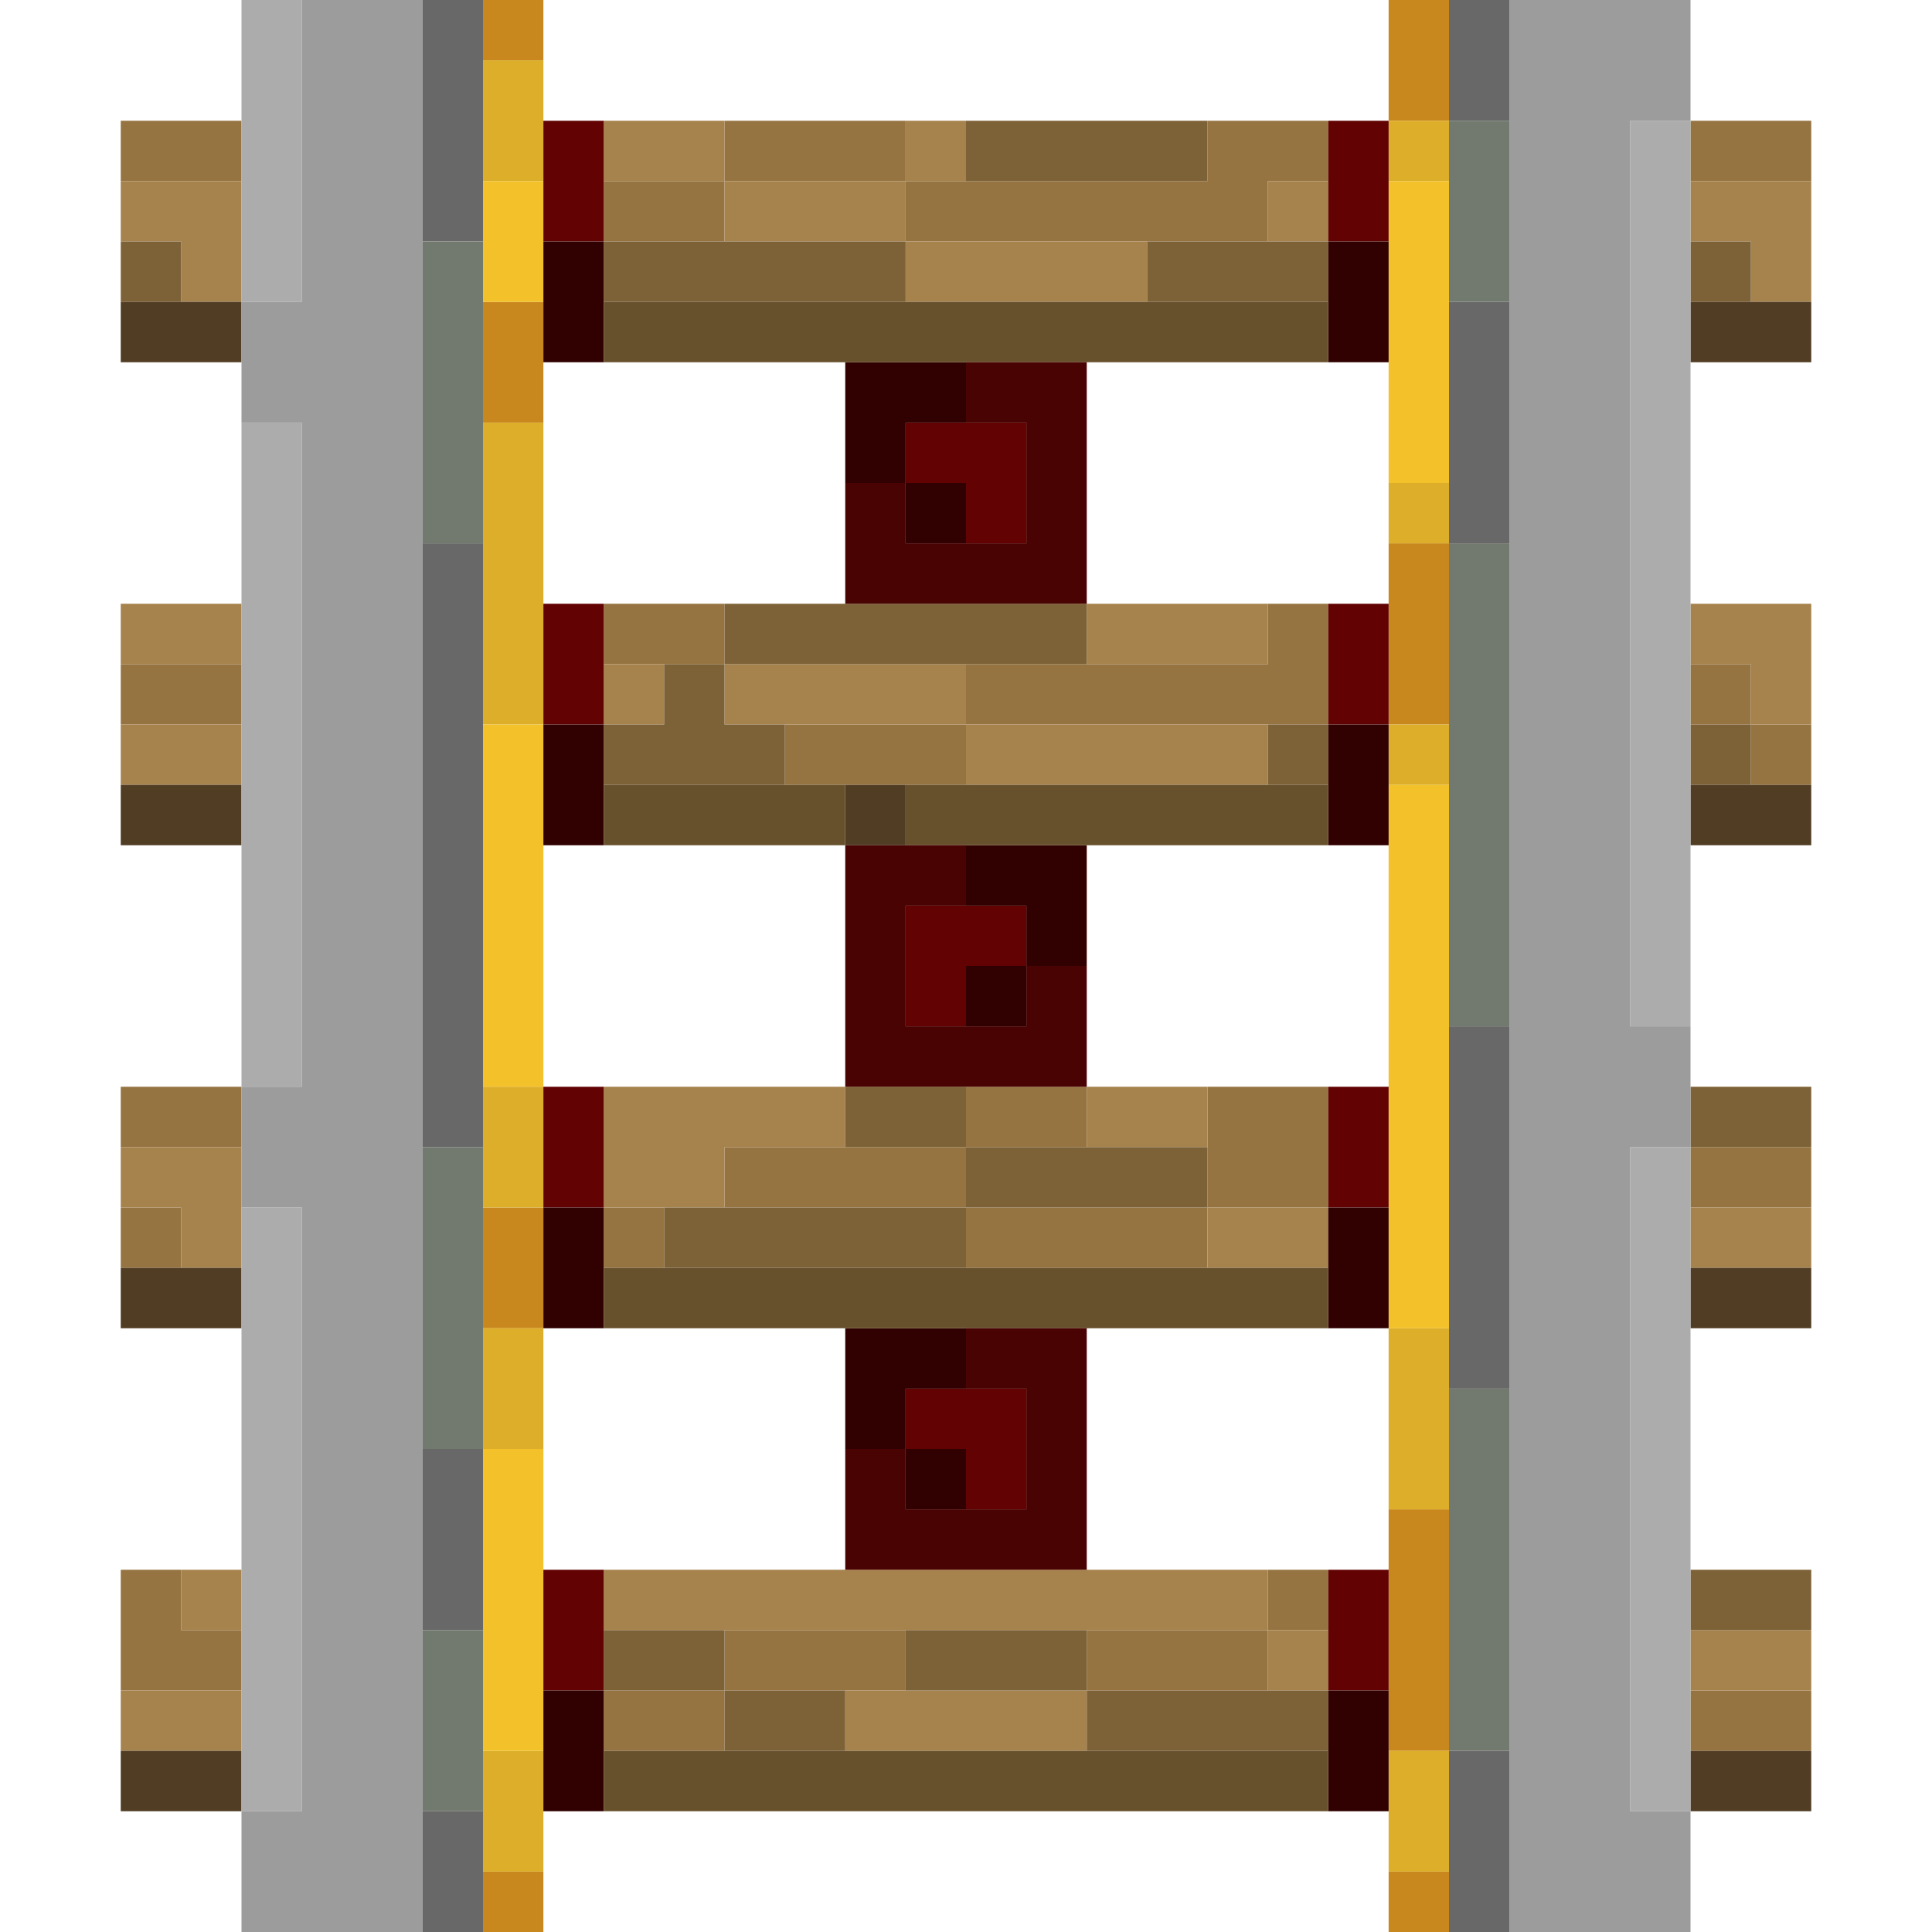 <?xml version="1.0" encoding="UTF-8" standalone="no"?>
<!DOCTYPE svg PUBLIC "-//W3C//DTD SVG 1.1//EN" 
  "http://www.w3.org/Graphics/SVG/1.1/DTD/svg11.dtd">
<svg width="32" height="32"
	 xmlns="http://www.w3.org/2000/svg" version="1.1">
 <path d="  M 2,3  L 4,3  L 4,2  L 2,2  Z  " style="fill:rgb(150, 116, 65); fill-opacity:1.000; stroke:none;" />
 <path d="  M 4,11  L 2,11  L 2,12  L 4,12  Z  " style="fill:rgb(150, 116, 65); fill-opacity:1.000; stroke:none;" />
 <path d="  M 2,19  L 4,19  L 4,18  L 2,18  Z  " style="fill:rgb(150, 116, 65); fill-opacity:1.000; stroke:none;" />
 <path d="  M 2,21  L 3,21  L 3,20  L 2,20  Z  " style="fill:rgb(150, 116, 65); fill-opacity:1.000; stroke:none;" />
 <path d="  M 2,28  L 4,28  L 4,27  L 3,27  L 3,26  L 2,26  Z  " style="fill:rgb(150, 116, 65); fill-opacity:1.000; stroke:none;" />
 <path d="  M 10,3  L 10,4  L 12,4  L 12,3  Z  " style="fill:rgb(150, 116, 65); fill-opacity:1.000; stroke:none;" />
 <path d="  M 10,10  L 10,11  L 12,11  L 12,10  Z  " style="fill:rgb(150, 116, 65); fill-opacity:1.000; stroke:none;" />
 <path d="  M 11,20  L 10,20  L 10,21  L 11,21  Z  " style="fill:rgb(150, 116, 65); fill-opacity:1.000; stroke:none;" />
 <path d="  M 10,28  L 10,29  L 12,29  L 12,28  Z  " style="fill:rgb(150, 116, 65); fill-opacity:1.000; stroke:none;" />
 <path d="  M 12,2  L 12,3  L 15,3  L 15,2  Z  " style="fill:rgb(150, 116, 65); fill-opacity:1.000; stroke:none;" />
 <path d="  M 16,20  L 16,19  L 12,19  L 12,20  Z  " style="fill:rgb(150, 116, 65); fill-opacity:1.000; stroke:none;" />
 <path d="  M 15,27  L 12,27  L 12,28  L 15,28  Z  " style="fill:rgb(150, 116, 65); fill-opacity:1.000; stroke:none;" />
 <path d="  M 16,13  L 16,12  L 13,12  L 13,13  Z  " style="fill:rgb(150, 116, 65); fill-opacity:1.000; stroke:none;" />
 <path d="  M 20,2  L 20,3  L 15,3  L 15,4  L 21,4  L 21,3  L 22,3  L 22,2  Z  " style="fill:rgb(150, 116, 65); fill-opacity:1.000; stroke:none;" />
 <path d="  M 22,12  L 22,10  L 21,10  L 21,11  L 16,11  L 16,12  Z  " style="fill:rgb(150, 116, 65); fill-opacity:1.000; stroke:none;" />
 <path d="  M 18,19  L 18,18  L 16,18  L 16,19  Z  " style="fill:rgb(150, 116, 65); fill-opacity:1.000; stroke:none;" />
 <path d="  M 20,20  L 16,20  L 16,21  L 20,21  Z  " style="fill:rgb(150, 116, 65); fill-opacity:1.000; stroke:none;" />
 <path d="  M 21,28  L 21,27  L 18,27  L 18,28  Z  " style="fill:rgb(150, 116, 65); fill-opacity:1.000; stroke:none;" />
 <path d="  M 22,20  L 22,18  L 20,18  L 20,20  Z  " style="fill:rgb(150, 116, 65); fill-opacity:1.000; stroke:none;" />
 <path d="  M 22,27  L 22,26  L 21,26  L 21,27  Z  " style="fill:rgb(150, 116, 65); fill-opacity:1.000; stroke:none;" />
 <path d="  M 28,3  L 30,3  L 30,2  L 28,2  Z  " style="fill:rgb(150, 116, 65); fill-opacity:1.000; stroke:none;" />
 <path d="  M 28,11  L 28,12  L 29,12  L 29,11  Z  " style="fill:rgb(150, 116, 65); fill-opacity:1.000; stroke:none;" />
 <path d="  M 30,20  L 30,19  L 28,19  L 28,20  Z  " style="fill:rgb(150, 116, 65); fill-opacity:1.000; stroke:none;" />
 <path d="  M 28,28  L 28,29  L 30,29  L 30,28  Z  " style="fill:rgb(150, 116, 65); fill-opacity:1.000; stroke:none;" />
 <path d="  M 30,12  L 29,12  L 29,13  L 30,13  Z  " style="fill:rgb(150, 116, 65); fill-opacity:1.000; stroke:none;" />
 <path d="  M 4,3  L 2,3  L 2,4  L 3,4  L 3,5  L 4,5  Z  " style="fill:rgb(166, 130, 77); fill-opacity:1.000; stroke:none;" />
 <path d="  M 4,11  L 4,10  L 2,10  L 2,11  Z  " style="fill:rgb(166, 130, 77); fill-opacity:1.000; stroke:none;" />
 <path d="  M 4,13  L 4,12  L 2,12  L 2,13  Z  " style="fill:rgb(166, 130, 77); fill-opacity:1.000; stroke:none;" />
 <path d="  M 2,19  L 2,20  L 3,20  L 3,21  L 4,21  L 4,19  Z  " style="fill:rgb(166, 130, 77); fill-opacity:1.000; stroke:none;" />
 <path d="  M 2,29  L 4,29  L 4,28  L 2,28  Z  " style="fill:rgb(166, 130, 77); fill-opacity:1.000; stroke:none;" />
 <path d="  M 3,27  L 4,27  L 4,26  L 3,26  Z  " style="fill:rgb(166, 130, 77); fill-opacity:1.000; stroke:none;" />
 <path d="  M 12,3  L 12,2  L 10,2  L 10,3  Z  " style="fill:rgb(166, 130, 77); fill-opacity:1.000; stroke:none;" />
 <path d="  M 11,12  L 11,11  L 10,11  L 10,12  Z  " style="fill:rgb(166, 130, 77); fill-opacity:1.000; stroke:none;" />
 <path d="  M 14,18  L 10,18  L 10,20  L 12,20  L 12,19  L 14,19  Z  " style="fill:rgb(166, 130, 77); fill-opacity:1.000; stroke:none;" />
 <path d="  M 21,27  L 21,26  L 10,26  L 10,27  Z  " style="fill:rgb(166, 130, 77); fill-opacity:1.000; stroke:none;" />
 <path d="  M 15,4  L 15,3  L 12,3  L 12,4  Z  " style="fill:rgb(166, 130, 77); fill-opacity:1.000; stroke:none;" />
 <path d="  M 12,11  L 12,12  L 16,12  L 16,11  Z  " style="fill:rgb(166, 130, 77); fill-opacity:1.000; stroke:none;" />
 <path d="  M 18,29  L 18,28  L 14,28  L 14,29  Z  " style="fill:rgb(166, 130, 77); fill-opacity:1.000; stroke:none;" />
 <path d="  M 16,2  L 15,2  L 15,3  L 16,3  Z  " style="fill:rgb(166, 130, 77); fill-opacity:1.000; stroke:none;" />
 <path d="  M 15,4  L 15,5  L 19,5  L 19,4  Z  " style="fill:rgb(166, 130, 77); fill-opacity:1.000; stroke:none;" />
 <path d="  M 21,13  L 21,12  L 16,12  L 16,13  Z  " style="fill:rgb(166, 130, 77); fill-opacity:1.000; stroke:none;" />
 <path d="  M 21,10  L 18,10  L 18,11  L 21,11  Z  " style="fill:rgb(166, 130, 77); fill-opacity:1.000; stroke:none;" />
 <path d="  M 20,18  L 18,18  L 18,19  L 20,19  Z  " style="fill:rgb(166, 130, 77); fill-opacity:1.000; stroke:none;" />
 <path d="  M 20,21  L 22,21  L 22,20  L 20,20  Z  " style="fill:rgb(166, 130, 77); fill-opacity:1.000; stroke:none;" />
 <path d="  M 22,3  L 21,3  L 21,4  L 22,4  Z  " style="fill:rgb(166, 130, 77); fill-opacity:1.000; stroke:none;" />
 <path d="  M 22,27  L 21,27  L 21,28  L 22,28  Z  " style="fill:rgb(166, 130, 77); fill-opacity:1.000; stroke:none;" />
 <path d="  M 28,3  L 28,4  L 29,4  L 29,5  L 30,5  L 30,3  Z  " style="fill:rgb(166, 130, 77); fill-opacity:1.000; stroke:none;" />
 <path d="  M 29,11  L 29,12  L 30,12  L 30,10  L 28,10  L 28,11  Z  " style="fill:rgb(166, 130, 77); fill-opacity:1.000; stroke:none;" />
 <path d="  M 30,20  L 28,20  L 28,21  L 30,21  Z  " style="fill:rgb(166, 130, 77); fill-opacity:1.000; stroke:none;" />
 <path d="  M 30,27  L 28,27  L 28,28  L 30,28  Z  " style="fill:rgb(166, 130, 77); fill-opacity:1.000; stroke:none;" />
 <path d="  M 3,5  L 3,4  L 2,4  L 2,5  Z  " style="fill:rgb(126, 98, 55); fill-opacity:1.000; stroke:none;" />
 <path d="  M 15,5  L 15,4  L 10,4  L 10,5  Z  " style="fill:rgb(126, 98, 55); fill-opacity:1.000; stroke:none;" />
 <path d="  M 12,11  L 11,11  L 11,12  L 10,12  L 10,13  L 13,13  L 13,12  L 12,12  Z  " style="fill:rgb(126, 98, 55); fill-opacity:1.000; stroke:none;" />
 <path d="  M 12,28  L 12,27  L 10,27  L 10,28  Z  " style="fill:rgb(126, 98, 55); fill-opacity:1.000; stroke:none;" />
 <path d="  M 16,20  L 11,20  L 11,21  L 16,21  Z  " style="fill:rgb(126, 98, 55); fill-opacity:1.000; stroke:none;" />
 <path d="  M 12,10  L 12,11  L 18,11  L 18,10  Z  " style="fill:rgb(126, 98, 55); fill-opacity:1.000; stroke:none;" />
 <path d="  M 14,29  L 14,28  L 12,28  L 12,29  Z  " style="fill:rgb(126, 98, 55); fill-opacity:1.000; stroke:none;" />
 <path d="  M 14,18  L 14,19  L 16,19  L 16,18  Z  " style="fill:rgb(126, 98, 55); fill-opacity:1.000; stroke:none;" />
 <path d="  M 18,28  L 18,27  L 15,27  L 15,28  Z  " style="fill:rgb(126, 98, 55); fill-opacity:1.000; stroke:none;" />
 <path d="  M 16,2  L 16,3  L 20,3  L 20,2  Z  " style="fill:rgb(126, 98, 55); fill-opacity:1.000; stroke:none;" />
 <path d="  M 16,19  L 16,20  L 20,20  L 20,19  Z  " style="fill:rgb(126, 98, 55); fill-opacity:1.000; stroke:none;" />
 <path d="  M 18,29  L 22,29  L 22,28  L 18,28  Z  " style="fill:rgb(126, 98, 55); fill-opacity:1.000; stroke:none;" />
 <path d="  M 19,4  L 19,5  L 22,5  L 22,4  Z  " style="fill:rgb(126, 98, 55); fill-opacity:1.000; stroke:none;" />
 <path d="  M 21,12  L 21,13  L 22,13  L 22,12  Z  " style="fill:rgb(126, 98, 55); fill-opacity:1.000; stroke:none;" />
 <path d="  M 28,5  L 29,5  L 29,4  L 28,4  Z  " style="fill:rgb(126, 98, 55); fill-opacity:1.000; stroke:none;" />
 <path d="  M 28,13  L 29,13  L 29,12  L 28,12  Z  " style="fill:rgb(126, 98, 55); fill-opacity:1.000; stroke:none;" />
 <path d="  M 30,19  L 30,18  L 28,18  L 28,19  Z  " style="fill:rgb(126, 98, 55); fill-opacity:1.000; stroke:none;" />
 <path d="  M 28,26  L 28,27  L 30,27  L 30,26  Z  " style="fill:rgb(126, 98, 55); fill-opacity:1.000; stroke:none;" />
 <path d="  M 4,6  L 4,5  L 2,5  L 2,6  Z  " style="fill:rgb(81, 61, 36); fill-opacity:1.000; stroke:none;" />
 <path d="  M 2,13  L 2,14  L 4,14  L 4,13  Z  " style="fill:rgb(81, 61, 36); fill-opacity:1.000; stroke:none;" />
 <path d="  M 4,22  L 4,21  L 2,21  L 2,22  Z  " style="fill:rgb(81, 61, 36); fill-opacity:1.000; stroke:none;" />
 <path d="  M 4,29  L 2,29  L 2,30  L 4,30  Z  " style="fill:rgb(81, 61, 36); fill-opacity:1.000; stroke:none;" />
 <path d="  M 14,14  L 15,14  L 15,13  L 14,13  Z  " style="fill:rgb(81, 61, 36); fill-opacity:1.000; stroke:none;" />
 <path d="  M 28,5  L 28,6  L 30,6  L 30,5  Z  " style="fill:rgb(81, 61, 36); fill-opacity:1.000; stroke:none;" />
 <path d="  M 28,13  L 28,14  L 30,14  L 30,13  Z  " style="fill:rgb(81, 61, 36); fill-opacity:1.000; stroke:none;" />
 <path d="  M 28,21  L 28,22  L 30,22  L 30,21  Z  " style="fill:rgb(81, 61, 36); fill-opacity:1.000; stroke:none;" />
 <path d="  M 30,29  L 28,29  L 28,30  L 30,30  Z  " style="fill:rgb(81, 61, 36); fill-opacity:1.000; stroke:none;" />
 <path d="  M 4,5  L 5,5  L 5,0  L 4,0  Z  " style="fill:rgb(171, 172, 171); fill-opacity:1.000; stroke:none;" />
 <path d="  M 5,7  L 4,7  L 4,18  L 5,18  Z  " style="fill:rgb(171, 172, 171); fill-opacity:1.000; stroke:none;" />
 <path d="  M 5,20  L 4,20  L 4,30  L 5,30  Z  " style="fill:rgb(171, 172, 171); fill-opacity:1.000; stroke:none;" />
 <path d="  M 27,17  L 28,17  L 28,2  L 27,2  Z  " style="fill:rgb(171, 172, 171); fill-opacity:1.000; stroke:none;" />
 <path d="  M 27,19  L 27,30  L 28,30  L 28,19  Z  " style="fill:rgb(171, 172, 171); fill-opacity:1.000; stroke:none;" />
 <path d="  M 5,18  L 4,18  L 4,20  L 5,20  L 5,30  L 4,30  L 4,32  L 7,32  L 7,0  L 5,0  L 5,5  L 4,5  L 4,7  L 5,7  Z  " style="fill:rgb(156, 156, 156); fill-opacity:1.000; stroke:none;" />
 <path d="  M 25,32  L 28,32  L 28,30  L 27,30  L 27,19  L 28,19  L 28,17  L 27,17  L 27,2  L 28,2  L 28,0  L 25,0  Z  " style="fill:rgb(156, 156, 156); fill-opacity:1.000; stroke:none;" />
 <path d="  M 8,0  L 7,0  L 7,4  L 8,4  Z  " style="fill:rgb(104, 104, 104); fill-opacity:1.000; stroke:none;" />
 <path d="  M 7,19  L 8,19  L 8,9  L 7,9  Z  " style="fill:rgb(104, 104, 104); fill-opacity:1.000; stroke:none;" />
 <path d="  M 7,27  L 8,27  L 8,24  L 7,24  Z  " style="fill:rgb(104, 104, 104); fill-opacity:1.000; stroke:none;" />
 <path d="  M 8,32  L 8,30  L 7,30  L 7,32  Z  " style="fill:rgb(104, 104, 104); fill-opacity:1.000; stroke:none;" />
 <path d="  M 24,2  L 25,2  L 25,0  L 24,0  Z  " style="fill:rgb(104, 104, 104); fill-opacity:1.000; stroke:none;" />
 <path d="  M 25,5  L 24,5  L 24,9  L 25,9  Z  " style="fill:rgb(104, 104, 104); fill-opacity:1.000; stroke:none;" />
 <path d="  M 25,23  L 25,17  L 24,17  L 24,23  Z  " style="fill:rgb(104, 104, 104); fill-opacity:1.000; stroke:none;" />
 <path d="  M 24,32  L 25,32  L 25,29  L 24,29  Z  " style="fill:rgb(104, 104, 104); fill-opacity:1.000; stroke:none;" />
 <path d="  M 7,9  L 8,9  L 8,4  L 7,4  Z  " style="fill:rgb(114, 121, 110); fill-opacity:1.000; stroke:none;" />
 <path d="  M 7,24  L 8,24  L 8,19  L 7,19  Z  " style="fill:rgb(114, 121, 110); fill-opacity:1.000; stroke:none;" />
 <path d="  M 8,27  L 7,27  L 7,30  L 8,30  Z  " style="fill:rgb(114, 121, 110); fill-opacity:1.000; stroke:none;" />
 <path d="  M 25,2  L 24,2  L 24,5  L 25,5  Z  " style="fill:rgb(114, 121, 110); fill-opacity:1.000; stroke:none;" />
 <path d="  M 24,17  L 25,17  L 25,9  L 24,9  Z  " style="fill:rgb(114, 121, 110); fill-opacity:1.000; stroke:none;" />
 <path d="  M 25,23  L 24,23  L 24,29  L 25,29  Z  " style="fill:rgb(114, 121, 110); fill-opacity:1.000; stroke:none;" />
 <path d="  M 8,0  L 8,1  L 9,1  L 9,0  Z  " style="fill:rgb(201, 136, 29); fill-opacity:1.000; stroke:none;" />
 <path d="  M 8,7  L 9,7  L 9,5  L 8,5  Z  " style="fill:rgb(201, 136, 29); fill-opacity:1.000; stroke:none;" />
 <path d="  M 9,22  L 9,20  L 8,20  L 8,22  Z  " style="fill:rgb(201, 136, 29); fill-opacity:1.000; stroke:none;" />
 <path d="  M 8,32  L 9,32  L 9,31  L 8,31  Z  " style="fill:rgb(201, 136, 29); fill-opacity:1.000; stroke:none;" />
 <path d="  M 24,2  L 24,0  L 23,0  L 23,2  Z  " style="fill:rgb(201, 136, 29); fill-opacity:1.000; stroke:none;" />
 <path d="  M 24,9  L 23,9  L 23,12  L 24,12  Z  " style="fill:rgb(201, 136, 29); fill-opacity:1.000; stroke:none;" />
 <path d="  M 24,25  L 23,25  L 23,29  L 24,29  Z  " style="fill:rgb(201, 136, 29); fill-opacity:1.000; stroke:none;" />
 <path d="  M 23,31  L 23,32  L 24,32  L 24,31  Z  " style="fill:rgb(201, 136, 29); fill-opacity:1.000; stroke:none;" />
 <path d="  M 9,1  L 8,1  L 8,3  L 9,3  Z  " style="fill:rgb(220, 174, 41); fill-opacity:1.000; stroke:none;" />
 <path d="  M 8,7  L 8,12  L 9,12  L 9,7  Z  " style="fill:rgb(220, 174, 41); fill-opacity:1.000; stroke:none;" />
 <path d="  M 9,20  L 9,18  L 8,18  L 8,20  Z  " style="fill:rgb(220, 174, 41); fill-opacity:1.000; stroke:none;" />
 <path d="  M 9,22  L 8,22  L 8,24  L 9,24  Z  " style="fill:rgb(220, 174, 41); fill-opacity:1.000; stroke:none;" />
 <path d="  M 8,29  L 8,31  L 9,31  L 9,29  Z  " style="fill:rgb(220, 174, 41); fill-opacity:1.000; stroke:none;" />
 <path d="  M 23,3  L 24,3  L 24,2  L 23,2  Z  " style="fill:rgb(220, 174, 41); fill-opacity:1.000; stroke:none;" />
 <path d="  M 24,8  L 23,8  L 23,9  L 24,9  Z  " style="fill:rgb(220, 174, 41); fill-opacity:1.000; stroke:none;" />
 <path d="  M 23,13  L 24,13  L 24,12  L 23,12  Z  " style="fill:rgb(220, 174, 41); fill-opacity:1.000; stroke:none;" />
 <path d="  M 23,25  L 24,25  L 24,22  L 23,22  Z  " style="fill:rgb(220, 174, 41); fill-opacity:1.000; stroke:none;" />
 <path d="  M 23,29  L 23,31  L 24,31  L 24,29  Z  " style="fill:rgb(220, 174, 41); fill-opacity:1.000; stroke:none;" />
 <path d="  M 9,5  L 9,3  L 8,3  L 8,5  Z  " style="fill:rgb(243, 193, 42); fill-opacity:1.000; stroke:none;" />
 <path d="  M 9,12  L 8,12  L 8,18  L 9,18  Z  " style="fill:rgb(243, 193, 42); fill-opacity:1.000; stroke:none;" />
 <path d="  M 8,29  L 9,29  L 9,24  L 8,24  Z  " style="fill:rgb(243, 193, 42); fill-opacity:1.000; stroke:none;" />
 <path d="  M 24,3  L 23,3  L 23,8  L 24,8  Z  " style="fill:rgb(243, 193, 42); fill-opacity:1.000; stroke:none;" />
 <path d="  M 24,13  L 23,13  L 23,22  L 24,22  Z  " style="fill:rgb(243, 193, 42); fill-opacity:1.000; stroke:none;" />
 <path d="  M 9,2  L 9,4  L 10,4  L 10,2  Z  " style="fill:rgb(98, 2, 2); fill-opacity:1.000; stroke:none;" />
 <path d="  M 9,12  L 10,12  L 10,10  L 9,10  Z  " style="fill:rgb(98, 2, 2); fill-opacity:1.000; stroke:none;" />
 <path d="  M 9,20  L 10,20  L 10,18  L 9,18  Z  " style="fill:rgb(98, 2, 2); fill-opacity:1.000; stroke:none;" />
 <path d="  M 10,26  L 9,26  L 9,28  L 10,28  Z  " style="fill:rgb(98, 2, 2); fill-opacity:1.000; stroke:none;" />
 <path d="  M 17,7  L 15,7  L 15,8  L 16,8  L 16,9  L 17,9  Z  " style="fill:rgb(98, 2, 2); fill-opacity:1.000; stroke:none;" />
 <path d="  M 15,17  L 16,17  L 16,16  L 17,16  L 17,15  L 15,15  Z  " style="fill:rgb(98, 2, 2); fill-opacity:1.000; stroke:none;" />
 <path d="  M 16,25  L 17,25  L 17,23  L 15,23  L 15,24  L 16,24  Z  " style="fill:rgb(98, 2, 2); fill-opacity:1.000; stroke:none;" />
 <path d="  M 23,2  L 22,2  L 22,4  L 23,4  Z  " style="fill:rgb(98, 2, 2); fill-opacity:1.000; stroke:none;" />
 <path d="  M 23,12  L 23,10  L 22,10  L 22,12  Z  " style="fill:rgb(98, 2, 2); fill-opacity:1.000; stroke:none;" />
 <path d="  M 23,18  L 22,18  L 22,20  L 23,20  Z  " style="fill:rgb(98, 2, 2); fill-opacity:1.000; stroke:none;" />
 <path d="  M 23,26  L 22,26  L 22,28  L 23,28  Z  " style="fill:rgb(98, 2, 2); fill-opacity:1.000; stroke:none;" />
 <path d="  M 9,6  L 10,6  L 10,4  L 9,4  Z  " style="fill:rgb(49, 0, 0); fill-opacity:1.000; stroke:none;" />
 <path d="  M 10,12  L 9,12  L 9,14  L 10,14  Z  " style="fill:rgb(49, 0, 0); fill-opacity:1.000; stroke:none;" />
 <path d="  M 10,20  L 9,20  L 9,22  L 10,22  Z  " style="fill:rgb(49, 0, 0); fill-opacity:1.000; stroke:none;" />
 <path d="  M 9,30  L 10,30  L 10,28  L 9,28  Z  " style="fill:rgb(49, 0, 0); fill-opacity:1.000; stroke:none;" />
 <path d="  M 16,6  L 14,6  L 14,8  L 15,8  L 15,7  L 16,7  Z  " style="fill:rgb(49, 0, 0); fill-opacity:1.000; stroke:none;" />
 <path d="  M 14,24  L 15,24  L 15,23  L 16,23  L 16,22  L 14,22  Z  " style="fill:rgb(49, 0, 0); fill-opacity:1.000; stroke:none;" />
 <path d="  M 16,8  L 15,8  L 15,9  L 16,9  Z  " style="fill:rgb(49, 0, 0); fill-opacity:1.000; stroke:none;" />
 <path d="  M 16,25  L 16,24  L 15,24  L 15,25  Z  " style="fill:rgb(49, 0, 0); fill-opacity:1.000; stroke:none;" />
 <path d="  M 17,15  L 17,16  L 18,16  L 18,14  L 16,14  L 16,15  Z  " style="fill:rgb(49, 0, 0); fill-opacity:1.000; stroke:none;" />
 <path d="  M 16,17  L 17,17  L 17,16  L 16,16  Z  " style="fill:rgb(49, 0, 0); fill-opacity:1.000; stroke:none;" />
 <path d="  M 23,6  L 23,4  L 22,4  L 22,6  Z  " style="fill:rgb(49, 0, 0); fill-opacity:1.000; stroke:none;" />
 <path d="  M 22,12  L 22,14  L 23,14  L 23,12  Z  " style="fill:rgb(49, 0, 0); fill-opacity:1.000; stroke:none;" />
 <path d="  M 22,22  L 23,22  L 23,20  L 22,20  Z  " style="fill:rgb(49, 0, 0); fill-opacity:1.000; stroke:none;" />
 <path d="  M 22,30  L 23,30  L 23,28  L 22,28  Z  " style="fill:rgb(49, 0, 0); fill-opacity:1.000; stroke:none;" />
 <path d="  M 22,6  L 22,5  L 10,5  L 10,6  Z  " style="fill:rgb(103, 80, 44); fill-opacity:1.000; stroke:none;" />
 <path d="  M 10,13  L 10,14  L 14,14  L 14,13  Z  " style="fill:rgb(103, 80, 44); fill-opacity:1.000; stroke:none;" />
 <path d="  M 22,22  L 22,21  L 10,21  L 10,22  Z  " style="fill:rgb(103, 80, 44); fill-opacity:1.000; stroke:none;" />
 <path d="  M 10,29  L 10,30  L 22,30  L 22,29  Z  " style="fill:rgb(103, 80, 44); fill-opacity:1.000; stroke:none;" />
 <path d="  M 22,14  L 22,13  L 15,13  L 15,14  Z  " style="fill:rgb(103, 80, 44); fill-opacity:1.000; stroke:none;" />
 <path d="  M 17,7  L 17,9  L 15,9  L 15,8  L 14,8  L 14,10  L 18,10  L 18,6  L 16,6  L 16,7  Z  " style="fill:rgb(74, 3, 3); fill-opacity:1.000; stroke:none;" />
 <path d="  M 18,18  L 18,16  L 17,16  L 17,17  L 15,17  L 15,15  L 16,15  L 16,14  L 14,14  L 14,18  Z  " style="fill:rgb(74, 3, 3); fill-opacity:1.000; stroke:none;" />
 <path d="  M 15,24  L 14,24  L 14,26  L 18,26  L 18,22  L 16,22  L 16,23  L 17,23  L 17,25  L 15,25  Z  " style="fill:rgb(74, 3, 3); fill-opacity:1.000; stroke:none;" />
</svg>
